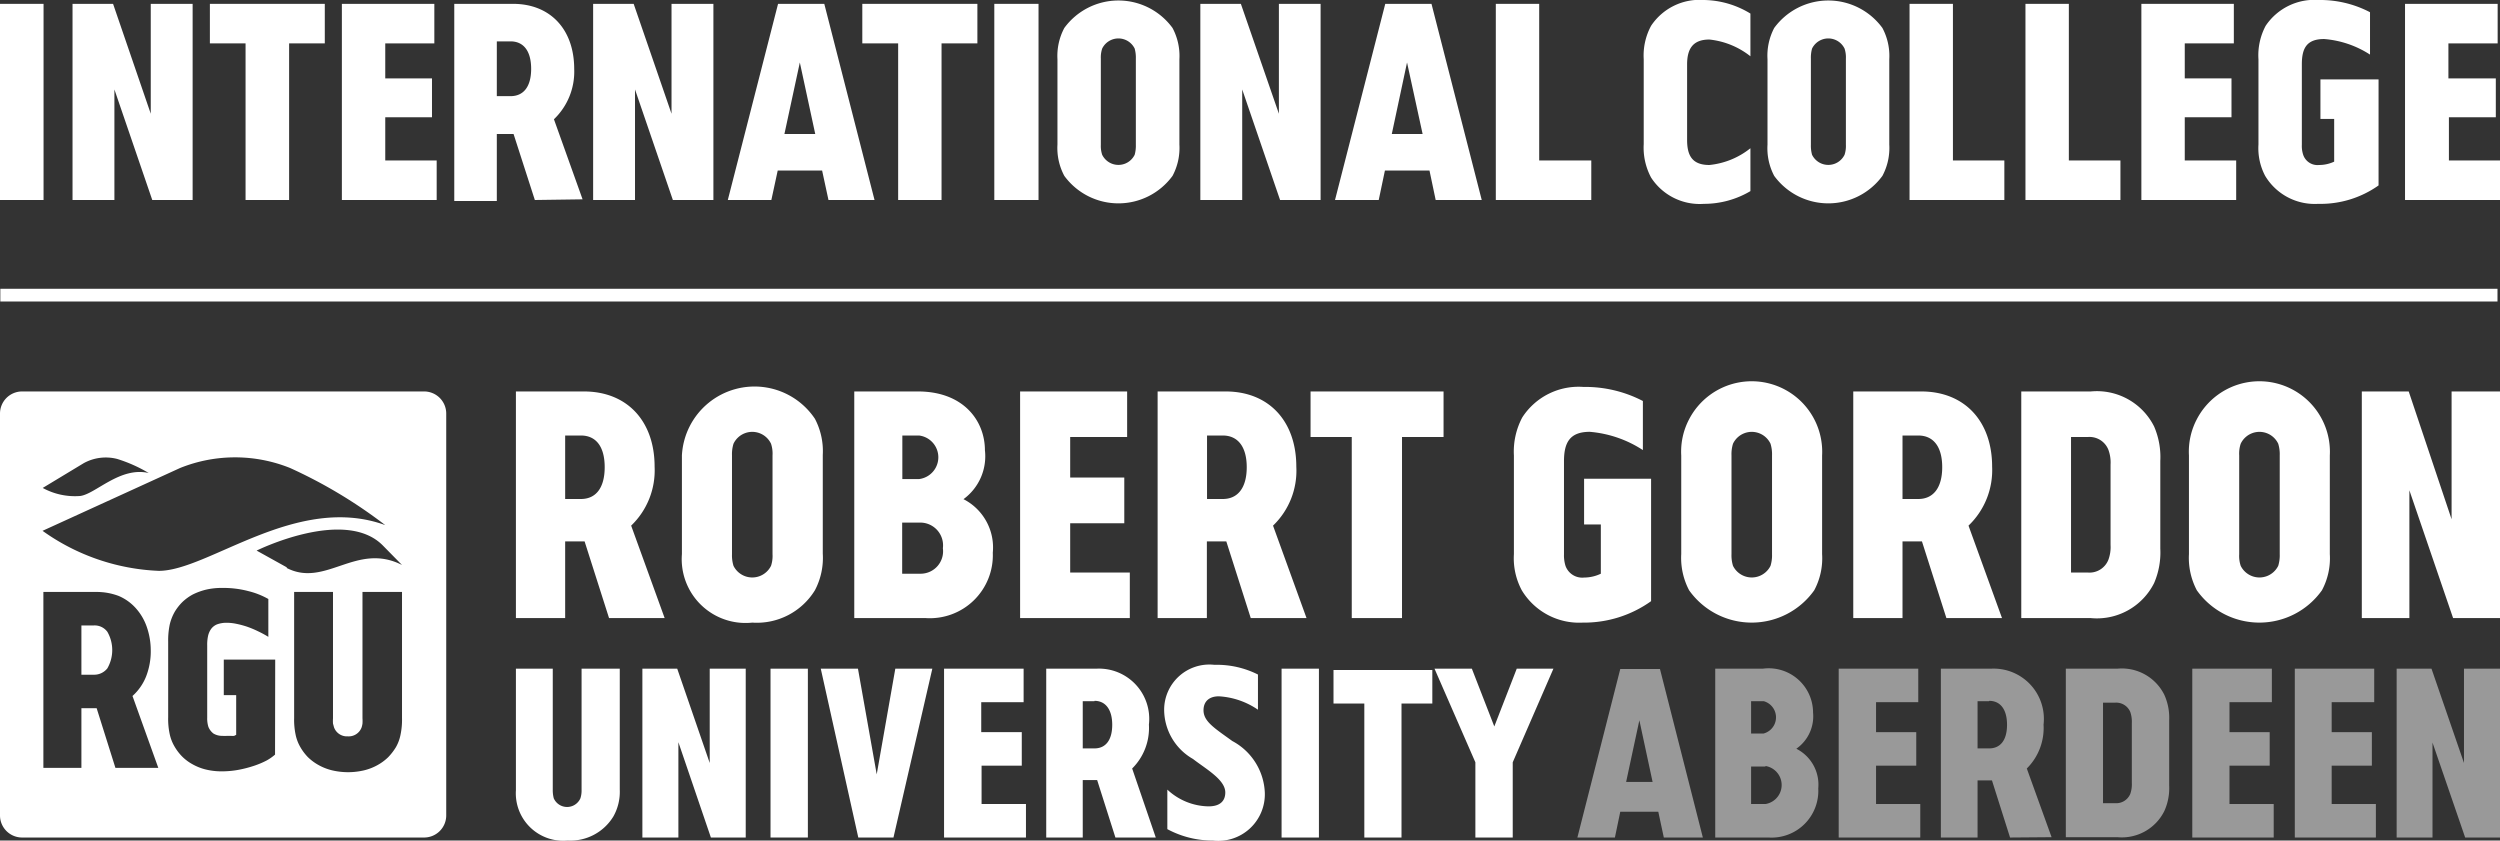 <svg xmlns="http://www.w3.org/2000/svg" viewBox="0 0 149.25 50.18"><rect x="0" y="0" width="149.25" height="50.18" fill="#333333" stroke="none"/><g id="Layer_2" data-name="Layer 2"><g id="Layer_1-2" data-name="Layer 1"><path d="M0,11.94V.23h2.6V11.94Z" style="fill:#fff"/><path d="M9.09,11.94,6.83,5.34v6.6H4.33V.23H6.75L9,6.79V.23h2.5V11.94Z" style="fill:#fff"/><path d="M17.26,2.59v9.35h-2.6V2.59H12.53V.23h6.86V2.59Z" style="fill:#fff"/><path d="M20.41,11.94V.23h5.52V2.59H23V4.68h2.79V7H23V9.58h3.07v2.36Z" style="fill:#fff"/><path d="M31.93,11.94,30.66,8h-1v4H27.12V.23h3.51c2.23,0,3.65,1.53,3.65,3.89a3.93,3.93,0,0,1-1.21,3l1.71,4.78ZM30.48,2.47h-.82V5.74h.82c.78,0,1.23-.57,1.23-1.63S31.26,2.47,30.48,2.47Z" style="fill:#fff"/><path d="M40.17,11.94l-2.26-6.6v6.6h-2.5V.23h2.42l2.26,6.56V.23h2.5V11.94Z" style="fill:#fff"/><path d="M49.46,11.94l-.38-1.76H46.43l-.38,1.76h-2.6l3-11.71h2.76l3,11.71ZM47.75,3.73,46.83,8h1.84Z" style="fill:#fff"/><path d="M56.21,2.59v9.35H53.62V2.59H51.48V.23h6.87V2.59Z" style="fill:#fff"/><path d="M59.36,11.94V.23H62V11.94Z" style="fill:#fff"/><path d="M70,10.5a4,4,0,0,1-6.46,0,3.53,3.53,0,0,1-.41-1.87V3.54a3.55,3.55,0,0,1,.41-1.87,4,4,0,0,1,6.46,0,3.55,3.55,0,0,1,.41,1.87V8.63A3.53,3.53,0,0,1,70,10.5Zm-2.19-7a2,2,0,0,0-.07-.6,1.08,1.08,0,0,0-1.94,0,1.68,1.68,0,0,0-.08.6V8.65a1.66,1.66,0,0,0,.08.59,1.08,1.08,0,0,0,1.94,0,2,2,0,0,0,.07-.59Z" style="fill:#fff"/><path d="M76.42,11.94l-2.26-6.6v6.6h-2.5V.23h2.42l2.27,6.56V.23h2.49V11.94Z" style="fill:#fff"/><path d="M85.71,11.94l-.37-1.76H82.68l-.37,1.76H79.7l3-11.71h2.76l3,11.71ZM84,3.73,83.09,8h1.84Z" style="fill:#fff"/><path d="M89.3,11.94V.23h2.59V9.58H95v2.36Z" style="fill:#fff"/><path d="M101.72,12.17a3.46,3.46,0,0,1-3.15-1.57,3.78,3.78,0,0,1-.44-2V3.54a3.74,3.74,0,0,1,.44-2A3.47,3.47,0,0,1,101.72,0a5.44,5.44,0,0,1,2.78.81V3.36a4.74,4.74,0,0,0-2.45-1c-1,0-1.33.57-1.33,1.49V8.35c0,.92.29,1.5,1.33,1.5a4.66,4.66,0,0,0,2.45-1v2.56A5.44,5.44,0,0,1,101.72,12.17Z" style="fill:#fff"/><path d="M112.38,10.5a4,4,0,0,1-6.46,0,3.54,3.54,0,0,1-.4-1.87V3.54a3.56,3.56,0,0,1,.4-1.87,4,4,0,0,1,6.46,0,3.55,3.55,0,0,1,.41,1.87V8.63A3.53,3.53,0,0,1,112.38,10.5Zm-2.18-7a1.68,1.68,0,0,0-.08-.6,1.08,1.08,0,0,0-1.94,0,2,2,0,0,0-.07.6V8.65a2,2,0,0,0,.07.59,1.08,1.08,0,0,0,1.94,0,1.66,1.66,0,0,0,.08-.59Z" style="fill:#fff"/><path d="M114,11.94V.23h2.59V9.58h3.07v2.36Z" style="fill:#fff"/><path d="M120.92,11.94V.23h2.59V9.58h3.08v2.36Z" style="fill:#fff"/><path d="M127.84,11.94V.23h5.52V2.59h-2.93V4.68h2.79V7h-2.79V9.58h3.07v2.36Z" style="fill:#fff"/><path d="M138.39,12.17a3.45,3.45,0,0,1-3.16-1.67,3.54,3.54,0,0,1-.4-1.87V3.54a3.75,3.75,0,0,1,.43-2A3.5,3.5,0,0,1,138.42,0a6.42,6.42,0,0,1,3.07.73V3.26a5.88,5.88,0,0,0-2.74-.93c-1.05,0-1.33.56-1.33,1.51V8.65a1.66,1.66,0,0,0,.08.59.9.9,0,0,0,.95.61,2.12,2.12,0,0,0,.9-.2V7.1h-.82V4.74H142v6.33A6,6,0,0,1,138.39,12.17Z" style="fill:#fff"/><path d="M143.58,11.94V.23h5.53V2.59h-2.94V4.68H149V7h-2.8V9.58h3.08v2.36Z" style="fill:#fff"/><path d="M36.62,48.74a3,3,0,0,1-2.73,1.44,2.83,2.83,0,0,1-3.09-3V39.92H33v7.23a1.9,1.9,0,0,0,.06.51.87.87,0,0,0,1.59,0,1.5,1.5,0,0,0,.07-.51V39.92H37v7.22A3,3,0,0,1,36.62,48.74Z" style="fill:#fff"/><path d="M42.44,50,40.5,44.31V50H38.35V39.92h2.08l1.94,5.63V39.92h2.15V50Z" style="fill:#fff"/><path d="M46,50V39.92h2.23V50Z" style="fill:#fff"/><path d="M53.34,50h-2.1L49,39.92h2.22l1.12,6.31,1.11-6.31h2.21Z" style="fill:#fff"/><path d="M56.36,50V39.92h4.75v2H58.58v1.79H61v2h-2.4V48h2.65v2Z" style="fill:#fff"/><path d="M66.59,50,65.5,46.57h-.86V50H62.46V39.92h3a3,3,0,0,1,3.13,3.34,3.41,3.41,0,0,1-1,2.62L69,50Zm-1.25-8.14h-.7v2.82h.7c.67,0,1.06-.5,1.06-1.41S66,41.84,65.34,41.84Z" style="fill:#fff"/><path d="M72.41,50.18a5.7,5.7,0,0,1-2.72-.68V47.14a3.68,3.68,0,0,0,2.46,1c.73,0,1-.36,1-.83,0-.76-1.14-1.39-1.93-2a3.4,3.4,0,0,1-1.72-2.94,2.7,2.7,0,0,1,3-2.68,5.46,5.46,0,0,1,2.6.58v2.1a4.59,4.59,0,0,0-2.33-.8c-.63,0-.92.35-.92.83,0,.67.64,1.06,1.72,1.84a3.66,3.66,0,0,1,1.94,3.09A2.78,2.78,0,0,1,72.41,50.18Z" style="fill:#fff"/><path d="M76.51,50V39.92h2.23V50Z" style="fill:#fff"/><path d="M83.67,42v8H81.45V42H79.61v-2h5.9v2Z" style="fill:#fff"/><path d="M90.31,45.51V50H88.08V45.51l-2.44-5.59h2.23l1.34,3.45,1.34-3.45h2.19Z" style="fill:#fff"/><path d="M99.33,50,99,48.46H96.73L96.41,50H94.17l2.56-10.06H99.1L101.66,50Zm-1.46-7-.79,3.68h1.58Z" style="fill:#fff;opacity:0.5"/><path d="M105.59,50H102.4V39.92h2.84a2.65,2.65,0,0,1,3,2.62,2.36,2.36,0,0,1-1,2.16,2.4,2.4,0,0,1,1.31,2.37A2.79,2.79,0,0,1,105.59,50Zm-.3-8.14h-.75v1.93h.75a1,1,0,0,0,0-1.93Zm.11,3.9h-.86V48h.86a1.15,1.15,0,0,0,0-2.27Z" style="fill:#fff;opacity:0.5"/><path d="M109.77,50V39.92h4.75v2H112v1.79h2.4v2H112V48h2.64v2Z" style="fill:#fff;opacity:0.5"/><path d="M120,50l-1.08-3.41h-.86V50h-2.19V39.92h3A3,3,0,0,1,122,43.26a3.41,3.41,0,0,1-1,2.62l1.48,4.1Zm-1.25-8.14h-.69v2.82h.69c.68,0,1.07-.5,1.07-1.41S119.43,41.84,118.75,41.84Z" style="fill:#fff;opacity:0.5"/><path d="M129.21,48.42a2.83,2.83,0,0,1-2.8,1.56h-3.08V39.92h3.08a2.83,2.83,0,0,1,2.8,1.56A3.33,3.33,0,0,1,129.5,43V46.9A3.31,3.31,0,0,1,129.21,48.42Zm-1.94-5.25a1.79,1.79,0,0,0-.09-.66.91.91,0,0,0-.92-.56h-.71v6h.71a.91.91,0,0,0,.92-.56,1.73,1.73,0,0,0,.09-.65Z" style="fill:#fff;opacity:0.5"/><path d="M130.88,50V39.92h4.75v2H133.1v1.79h2.4v2h-2.4V48h2.64v2Z" style="fill:#fff;opacity:0.5"/><path d="M137,50V39.92h4.74v2H139.2v1.79h2.4v2h-2.4V48h2.64v2Z" style="fill:#fff;opacity:0.5"/><path d="M147.17,50l-1.95-5.67V50h-2.14V39.92h2.08l1.94,5.63V39.92h2.15V50Z" style="fill:#fff;opacity:0.5"/><path d="M36.36,36.9,34.9,32.32H33.74V36.9H30.8V23.37h4.06c2.58,0,4.22,1.77,4.22,4.49a4.57,4.57,0,0,1-1.4,3.52l2,5.52ZM34.68,26h-.94v3.79h.94c.9,0,1.42-.67,1.42-1.9S35.58,26,34.68,26Z" style="fill:#fff"/><path d="M48.65,35.24a4.07,4.07,0,0,1-3.74,1.93,3.81,3.81,0,0,1-4.2-4.09V27.19A4.34,4.34,0,0,1,48.65,25a4.15,4.15,0,0,1,.47,2.16v5.89A4.15,4.15,0,0,1,48.65,35.24Zm-2.53-8.06a1.86,1.86,0,0,0-.09-.69,1.24,1.24,0,0,0-2.24,0,2.11,2.11,0,0,0-.09.69v5.91a2.11,2.11,0,0,0,.09.69,1.25,1.25,0,0,0,2.24,0,1.86,1.86,0,0,0,.09-.69Z" style="fill:#fff"/><path d="M55.27,36.9H51V23.37H54.8c2.74,0,4,1.77,4,3.51a3.17,3.17,0,0,1-1.28,2.92A3.24,3.24,0,0,1,59.27,33,3.76,3.76,0,0,1,55.27,36.9ZM54.87,26h-1v2.6h1a1.31,1.31,0,0,0,0-2.6ZM55,31.2H53.86v3.05H55a1.34,1.34,0,0,0,1.29-1.52A1.36,1.36,0,0,0,55,31.2Z" style="fill:#fff"/><path d="M60.9,36.9V23.37h6.39v2.72h-3.4v2.42h3.23v2.73H63.89v2.94h3.56V36.9Z" style="fill:#fff"/><path d="M74.67,36.9l-1.46-4.58H72.05V36.9H69.11V23.37h4.06c2.58,0,4.22,1.77,4.22,4.49A4.54,4.54,0,0,1,76,31.38l2,5.52ZM73,26h-.94v3.79H73c.9,0,1.43-.67,1.43-1.9S73.89,26,73,26Z" style="fill:#fff"/><path d="M83.7,26.09V36.9h-3V26.09H78.24V23.37h7.94v2.72Z" style="fill:#fff"/><path d="M94.49,37.17a4,4,0,0,1-3.64-1.93,4.05,4.05,0,0,1-.47-2.16V27.19a4.34,4.34,0,0,1,.5-2.27,4,4,0,0,1,3.65-1.82,7.45,7.45,0,0,1,3.55.84v2.93a6.83,6.83,0,0,0-3.17-1.09c-1.21,0-1.54.66-1.54,1.76v5.55a2.11,2.11,0,0,0,.09.69,1.06,1.06,0,0,0,1.11.7,2.34,2.34,0,0,0,1-.23V31.31h-1V28.58h4v7.31A6.88,6.88,0,0,1,94.49,37.17Z" style="fill:#fff"/><path d="M108.31,35.24a4.58,4.58,0,0,1-7.47,0,4.15,4.15,0,0,1-.47-2.16V27.19a4.15,4.15,0,0,1,.47-2.16,4.21,4.21,0,0,1,7.94,2.16v5.89A4.05,4.05,0,0,1,108.31,35.24Zm-2.52-8.06a2.11,2.11,0,0,0-.09-.69,1.24,1.24,0,0,0-2.24,0,2.11,2.11,0,0,0-.09.69v5.91a2.11,2.11,0,0,0,.09.69,1.25,1.25,0,0,0,2.24,0,2.11,2.11,0,0,0,.09-.69Z" style="fill:#fff"/><path d="M116.2,36.9l-1.46-4.58h-1.16V36.9h-2.94V23.37h4.06c2.58,0,4.23,1.77,4.23,4.49a4.58,4.58,0,0,1-1.41,3.52l2,5.52ZM114.52,26h-.94v3.79h.94c.9,0,1.43-.67,1.43-1.9S115.42,26,114.52,26Z" style="fill:#fff"/><path d="M128.6,34.81a3.82,3.82,0,0,1-3.78,2.09h-4.15V23.37h4.15a3.82,3.82,0,0,1,3.78,2.09,4.6,4.6,0,0,1,.37,2.06v5.23A4.6,4.6,0,0,1,128.6,34.81ZM126,27.74a2.19,2.19,0,0,0-.13-.89,1.21,1.21,0,0,0-1.23-.76h-1v8.09h1a1.21,1.21,0,0,0,1.23-.76,2.19,2.19,0,0,0,.13-.89Z" style="fill:#fff"/><path d="M138.62,35.24a4.58,4.58,0,0,1-7.47,0,4.15,4.15,0,0,1-.47-2.16V27.19a4.15,4.15,0,0,1,.47-2.16,4.21,4.21,0,0,1,7.94,2.16v5.89A4.05,4.05,0,0,1,138.62,35.24Zm-2.52-8.06a2.11,2.11,0,0,0-.09-.69,1.24,1.24,0,0,0-2.24,0,1.86,1.86,0,0,0-.09.69v5.91a1.86,1.86,0,0,0,.09.69,1.25,1.25,0,0,0,2.24,0,2.11,2.11,0,0,0,.09-.69Z" style="fill:#fff"/><path d="M146.45,36.9l-2.61-7.63V36.9H141V23.37h2.8L146.36,31V23.37h2.89V36.9Z" style="fill:#fff"/><path d="M5.59,37.34H4.86v2.94h.73a1,1,0,0,0,.82-.38,2.19,2.19,0,0,0,0-2.18A.94.94,0,0,0,5.59,37.34Z" style="fill:#fff"/><path d="M25.29,23.37h-24A1.32,1.32,0,0,0,0,24.69v24A1.32,1.32,0,0,0,1.32,50h24a1.32,1.32,0,0,0,1.32-1.32v-24A1.32,1.32,0,0,0,25.29,23.37ZM5,27.65a2.73,2.73,0,0,1,2-.25,8.7,8.7,0,0,1,1.88.84c-1.71-.4-3.17,1.25-4.09,1.37a4,4,0,0,1-2.24-.48ZM6.89,45.84,5.77,42.28H4.86v3.56H2.59V35.34H5.73a3.7,3.7,0,0,1,1.36.24,2.88,2.88,0,0,1,1,.71,3.26,3.26,0,0,1,.66,1.1A4.29,4.29,0,0,1,9,38.82a4.14,4.14,0,0,1-.28,1.57,3.11,3.11,0,0,1-.81,1.16l1.54,4.29ZM2.54,31.69l8.21-3.75a8.8,8.8,0,0,1,6.57,0A29,29,0,0,1,23,31.35c-5.29-1.93-10.56,2.73-13.52,2.73A12.8,12.8,0,0,1,2.54,31.69ZM16.42,45.05a2.84,2.84,0,0,1-.5.35,5,5,0,0,1-.76.32,7,7,0,0,1-.93.24,5.66,5.66,0,0,1-1,.09,4,4,0,0,1-.94-.11,3.1,3.1,0,0,1-.79-.31,2.72,2.72,0,0,1-.63-.47,3,3,0,0,1-.46-.61,2.46,2.46,0,0,1-.28-.73,4.31,4.31,0,0,1-.09-1V38.3a4.64,4.64,0,0,1,.09-1,2.83,2.83,0,0,1,.31-.79,3,3,0,0,1,.45-.57,2.9,2.9,0,0,1,.62-.45,3.78,3.78,0,0,1,.8-.29,4.07,4.07,0,0,1,.95-.1,5.82,5.82,0,0,1,1.57.19,4.69,4.69,0,0,1,1.19.47v2.26a6.31,6.31,0,0,0-.63-.34,6,6,0,0,0-.65-.27,5.53,5.53,0,0,0-.64-.17,2.8,2.8,0,0,0-.55-.06,1.64,1.64,0,0,0-.58.09.82.82,0,0,0-.36.27,1.13,1.13,0,0,0-.19.43,2.47,2.47,0,0,0-.05.57v4.31a1.7,1.7,0,0,0,.07.54.94.94,0,0,0,.3.4,1,1,0,0,0,.55.14,1.18,1.18,0,0,0,.26,0l.24,0a.74.74,0,0,0,.19,0l.12-.06V41.5h-.74V39.38h3.07ZM24,42.87a4.31,4.31,0,0,1-.09,1,2.45,2.45,0,0,1-.27.73,3.42,3.42,0,0,1-.47.61,3,3,0,0,1-.64.47,3.17,3.17,0,0,1-.8.31,4.16,4.16,0,0,1-1.9,0,3.17,3.17,0,0,1-.8-.31,3,3,0,0,1-.64-.47,3,3,0,0,1-.46-.61,2.46,2.46,0,0,1-.28-.73,4.31,4.31,0,0,1-.09-1V35.34h2.32v7.54a2.45,2.45,0,0,0,0,.32l.06.22a.82.82,0,0,0,.82.54.82.82,0,0,0,.83-.54,1.42,1.42,0,0,0,.05-.22,2.45,2.45,0,0,0,0-.32V35.34H24Zm-6.88-9-1.8-1s5.27-2.61,7.54-.3L24,33.73C21.28,32.34,19.44,35.1,17.12,33.91Z" style="fill:#fff"/><rect x="0.02" y="17.24" width="149.08" height="0.76" style="fill:#fff"/></g></g></svg>
